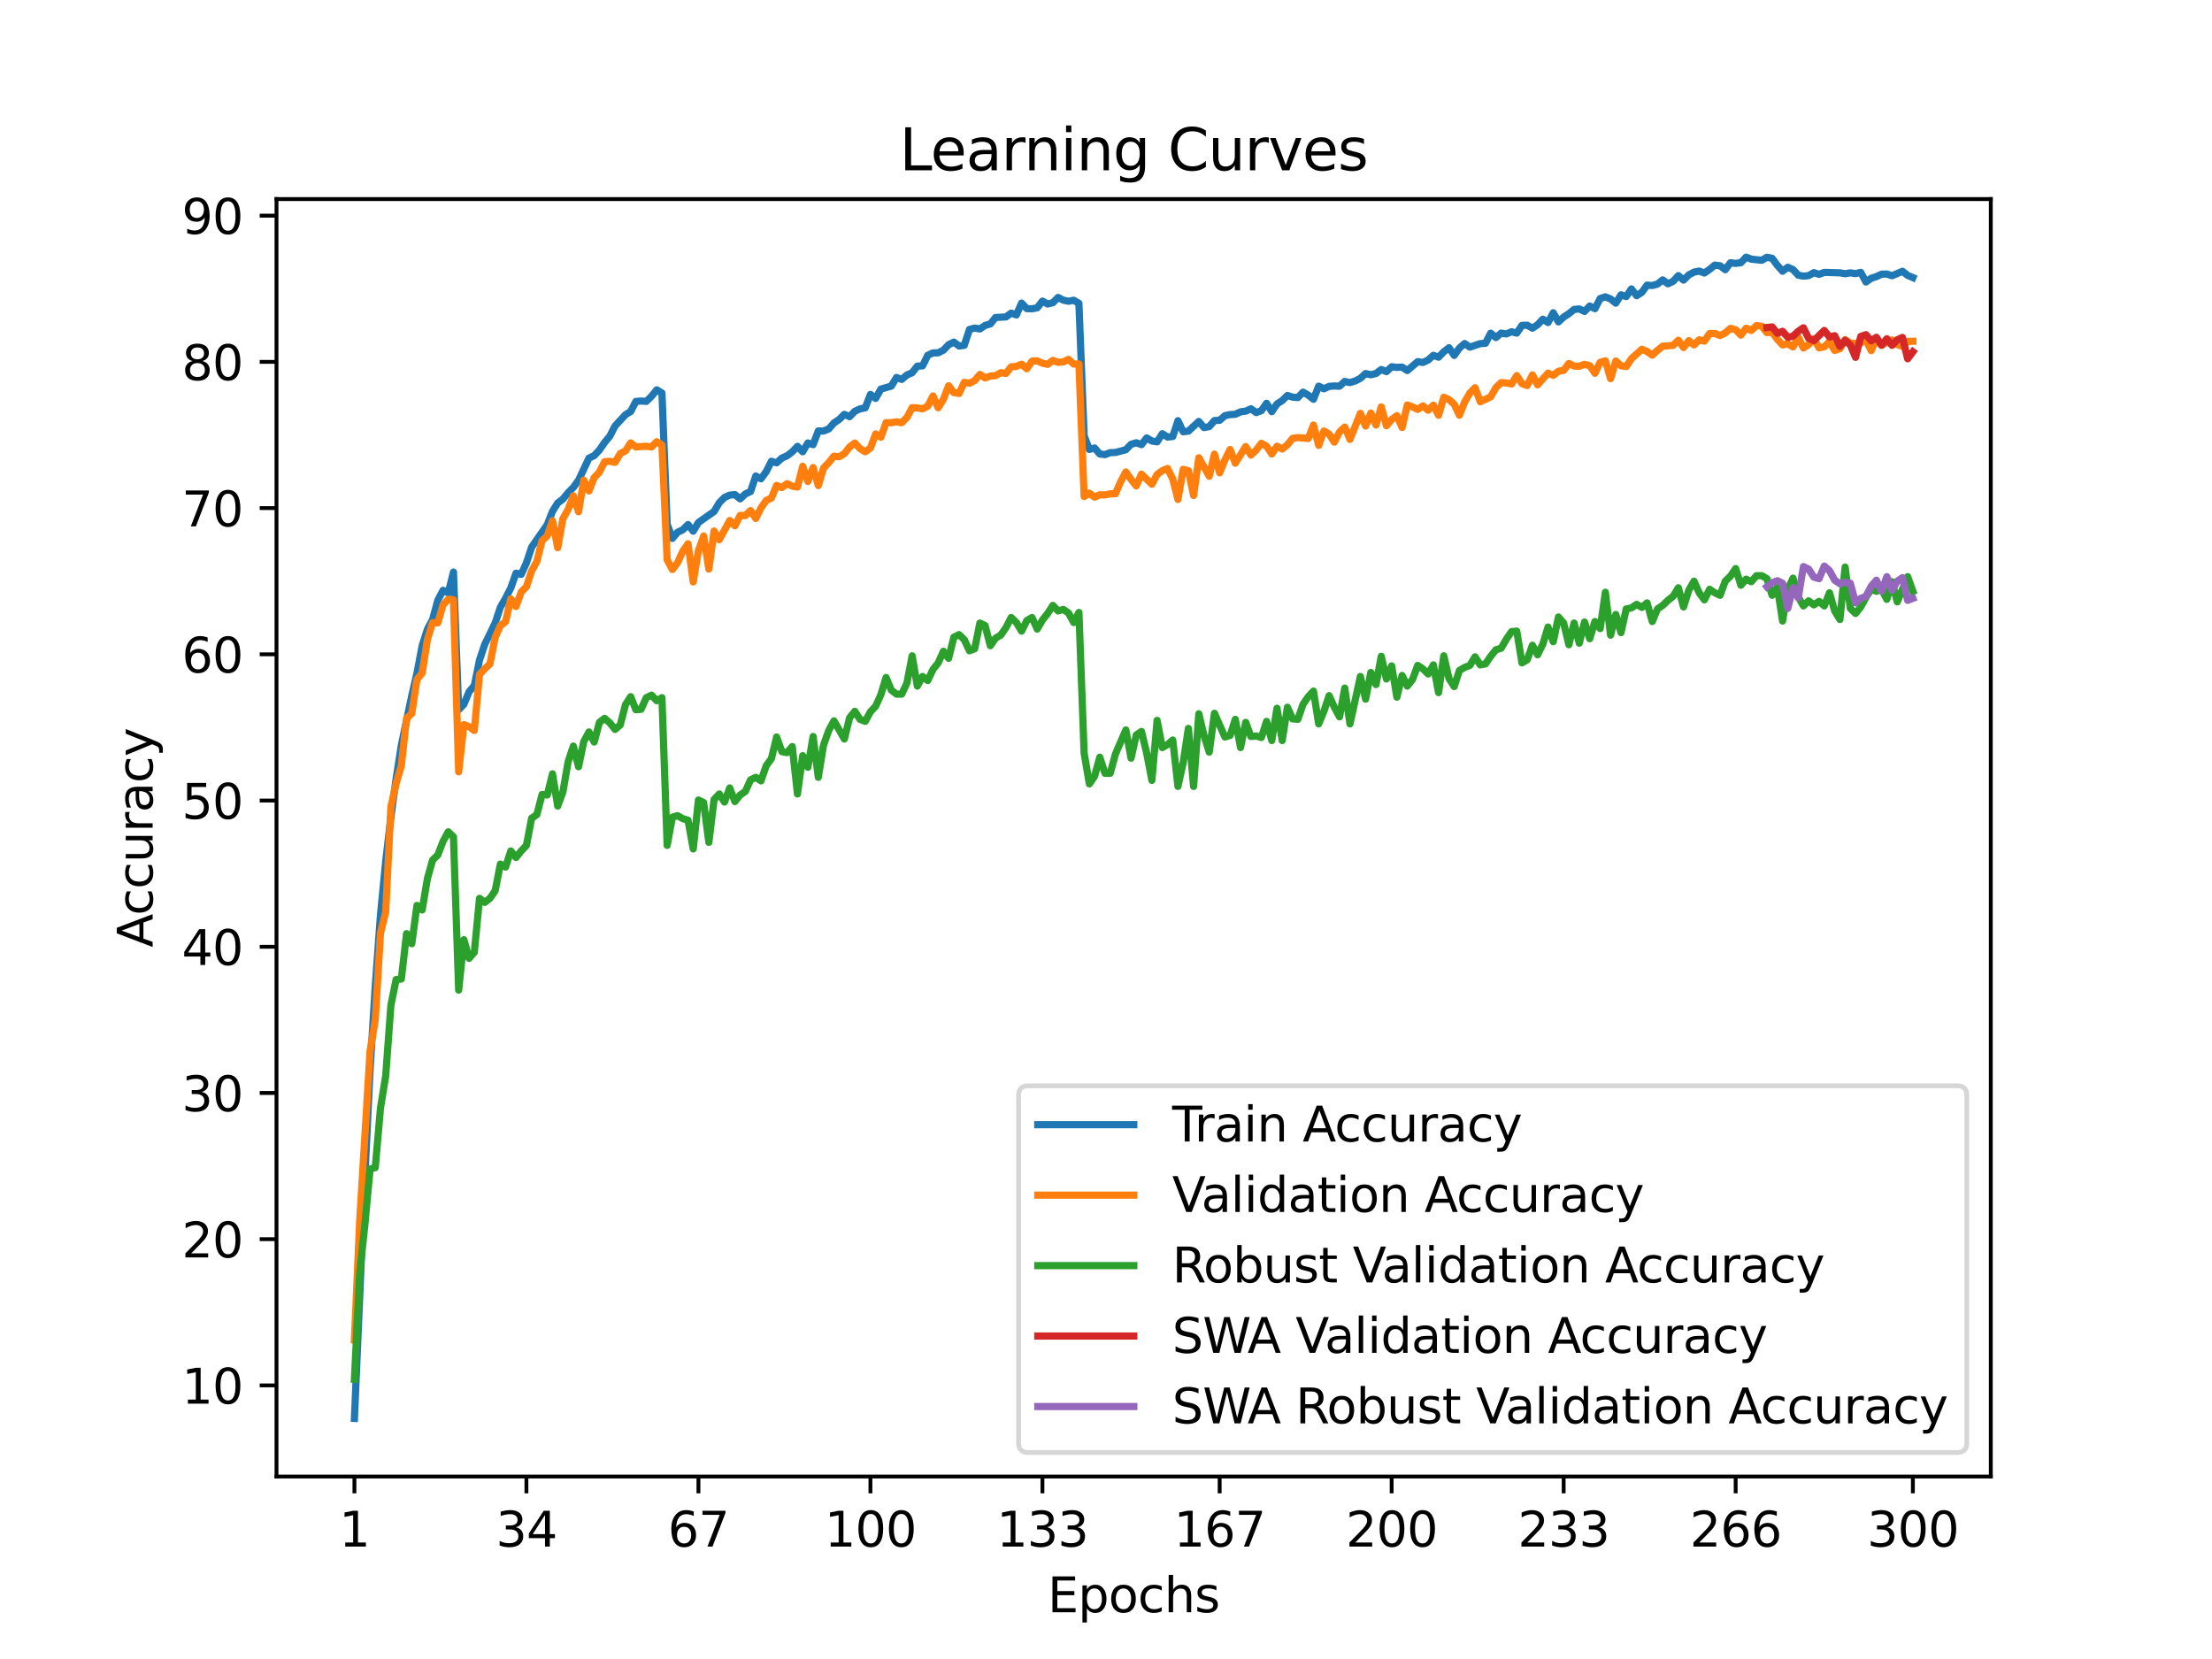 <?xml version="1.0" encoding="utf-8" standalone="no"?>
<!DOCTYPE svg PUBLIC "-//W3C//DTD SVG 1.1//EN"
  "http://www.w3.org/Graphics/SVG/1.1/DTD/svg11.dtd">
<svg xmlns:xlink="http://www.w3.org/1999/xlink" width="460.8pt" height="345.6pt" viewBox="0 0 460.8 345.6" xmlns="http://www.w3.org/2000/svg" version="1.1">
 <defs>
  <style type="text/css">*{stroke-linejoin: round; stroke-linecap: butt}</style>
 </defs>
 <g id="figure_1">
  <g id="patch_1">
   <path d="M 0 345.6 
L 460.8 345.6 
L 460.8 0 
L 0 0 
z
" style="fill: #ffffff"/>
  </g>
  <g id="axes_1">
   <g id="patch_2">
    <path d="M 57.6 307.584 
L 414.72 307.584 
L 414.72 41.472 
L 57.6 41.472 
z
" style="fill: #ffffff"/>
   </g>
   <g id="matplotlib.axis_1">
    <g id="xtick_1">
     <g id="line2d_1">
      <defs>
       <path id="maf0b9c9075" d="M 0 0 
L 0 3.5 
" style="stroke: #000000; stroke-width: 0.8"/>
      </defs>
      <g>
       <use xlink:href="#maf0b9c9075" x="73.833" y="307.584" style="stroke: #000000; stroke-width: 0.8"/>
      </g>
     </g>
     <g id="text_1">
      <!-- 1 -->
      <g transform="translate(70.651 322.182) scale(0.1 -0.1)">
       <defs>
        <path id="DejaVuSans-31" d="M 794 531 
L 1825 531 
L 1825 4091 
L 703 3866 
L 703 4441 
L 1819 4666 
L 2450 4666 
L 2450 531 
L 3481 531 
L 3481 0 
L 794 0 
L 794 531 
z
" transform="scale(0.016)"/>
       </defs>
       <use xlink:href="#DejaVuSans-31"/>
      </g>
     </g>
    </g>
    <g id="xtick_2">
     <g id="line2d_2">
      <g>
       <use xlink:href="#maf0b9c9075" x="109.664" y="307.584" style="stroke: #000000; stroke-width: 0.8"/>
      </g>
     </g>
     <g id="text_2">
      <!-- 34 -->
      <g transform="translate(103.302 322.182) scale(0.1 -0.1)">
       <defs>
        <path id="DejaVuSans-33" d="M 2597 2516 
Q 3050 2419 3304 2112 
Q 3559 1806 3559 1356 
Q 3559 666 3084 287 
Q 2609 -91 1734 -91 
Q 1441 -91 1130 -33 
Q 819 25 488 141 
L 488 750 
Q 750 597 1062 519 
Q 1375 441 1716 441 
Q 2309 441 2620 675 
Q 2931 909 2931 1356 
Q 2931 1769 2642 2001 
Q 2353 2234 1838 2234 
L 1294 2234 
L 1294 2753 
L 1863 2753 
Q 2328 2753 2575 2939 
Q 2822 3125 2822 3475 
Q 2822 3834 2567 4026 
Q 2313 4219 1838 4219 
Q 1578 4219 1281 4162 
Q 984 4106 628 3988 
L 628 4550 
Q 988 4650 1302 4700 
Q 1616 4750 1894 4750 
Q 2613 4750 3031 4423 
Q 3450 4097 3450 3541 
Q 3450 3153 3228 2886 
Q 3006 2619 2597 2516 
z
" transform="scale(0.016)"/>
        <path id="DejaVuSans-34" d="M 2419 4116 
L 825 1625 
L 2419 1625 
L 2419 4116 
z
M 2253 4666 
L 3047 4666 
L 3047 1625 
L 3713 1625 
L 3713 1100 
L 3047 1100 
L 3047 0 
L 2419 0 
L 2419 1100 
L 313 1100 
L 313 1709 
L 2253 4666 
z
" transform="scale(0.016)"/>
       </defs>
       <use xlink:href="#DejaVuSans-33"/>
       <use xlink:href="#DejaVuSans-34" x="63.623"/>
      </g>
     </g>
    </g>
    <g id="xtick_3">
     <g id="line2d_3">
      <g>
       <use xlink:href="#maf0b9c9075" x="145.496" y="307.584" style="stroke: #000000; stroke-width: 0.8"/>
      </g>
     </g>
     <g id="text_3">
      <!-- 67 -->
      <g transform="translate(139.133 322.182) scale(0.1 -0.1)">
       <defs>
        <path id="DejaVuSans-36" d="M 2113 2584 
Q 1688 2584 1439 2293 
Q 1191 2003 1191 1497 
Q 1191 994 1439 701 
Q 1688 409 2113 409 
Q 2538 409 2786 701 
Q 3034 994 3034 1497 
Q 3034 2003 2786 2293 
Q 2538 2584 2113 2584 
z
M 3366 4563 
L 3366 3988 
Q 3128 4100 2886 4159 
Q 2644 4219 2406 4219 
Q 1781 4219 1451 3797 
Q 1122 3375 1075 2522 
Q 1259 2794 1537 2939 
Q 1816 3084 2150 3084 
Q 2853 3084 3261 2657 
Q 3669 2231 3669 1497 
Q 3669 778 3244 343 
Q 2819 -91 2113 -91 
Q 1303 -91 875 529 
Q 447 1150 447 2328 
Q 447 3434 972 4092 
Q 1497 4750 2381 4750 
Q 2619 4750 2861 4703 
Q 3103 4656 3366 4563 
z
" transform="scale(0.016)"/>
        <path id="DejaVuSans-37" d="M 525 4666 
L 3525 4666 
L 3525 4397 
L 1831 0 
L 1172 0 
L 2766 4134 
L 525 4134 
L 525 4666 
z
" transform="scale(0.016)"/>
       </defs>
       <use xlink:href="#DejaVuSans-36"/>
       <use xlink:href="#DejaVuSans-37" x="63.623"/>
      </g>
     </g>
    </g>
    <g id="xtick_4">
     <g id="line2d_4">
      <g>
       <use xlink:href="#maf0b9c9075" x="181.327" y="307.584" style="stroke: #000000; stroke-width: 0.8"/>
      </g>
     </g>
     <g id="text_4">
      <!-- 100 -->
      <g transform="translate(171.783 322.182) scale(0.1 -0.1)">
       <defs>
        <path id="DejaVuSans-30" d="M 2034 4250 
Q 1547 4250 1301 3770 
Q 1056 3291 1056 2328 
Q 1056 1369 1301 889 
Q 1547 409 2034 409 
Q 2525 409 2770 889 
Q 3016 1369 3016 2328 
Q 3016 3291 2770 3770 
Q 2525 4250 2034 4250 
z
M 2034 4750 
Q 2819 4750 3233 4129 
Q 3647 3509 3647 2328 
Q 3647 1150 3233 529 
Q 2819 -91 2034 -91 
Q 1250 -91 836 529 
Q 422 1150 422 2328 
Q 422 3509 836 4129 
Q 1250 4750 2034 4750 
z
" transform="scale(0.016)"/>
       </defs>
       <use xlink:href="#DejaVuSans-31"/>
       <use xlink:href="#DejaVuSans-30" x="63.623"/>
       <use xlink:href="#DejaVuSans-30" x="127.246"/>
      </g>
     </g>
    </g>
    <g id="xtick_5">
     <g id="line2d_5">
      <g>
       <use xlink:href="#maf0b9c9075" x="217.158" y="307.584" style="stroke: #000000; stroke-width: 0.8"/>
      </g>
     </g>
     <g id="text_5">
      <!-- 133 -->
      <g transform="translate(207.615 322.182) scale(0.1 -0.1)">
       <use xlink:href="#DejaVuSans-31"/>
       <use xlink:href="#DejaVuSans-33" x="63.623"/>
       <use xlink:href="#DejaVuSans-33" x="127.246"/>
      </g>
     </g>
    </g>
    <g id="xtick_6">
     <g id="line2d_6">
      <g>
       <use xlink:href="#maf0b9c9075" x="254.076" y="307.584" style="stroke: #000000; stroke-width: 0.8"/>
      </g>
     </g>
     <g id="text_6">
      <!-- 167 -->
      <g transform="translate(244.532 322.182) scale(0.1 -0.1)">
       <use xlink:href="#DejaVuSans-31"/>
       <use xlink:href="#DejaVuSans-36" x="63.623"/>
       <use xlink:href="#DejaVuSans-37" x="127.246"/>
      </g>
     </g>
    </g>
    <g id="xtick_7">
     <g id="line2d_7">
      <g>
       <use xlink:href="#maf0b9c9075" x="289.907" y="307.584" style="stroke: #000000; stroke-width: 0.8"/>
      </g>
     </g>
     <g id="text_7">
      <!-- 200 -->
      <g transform="translate(280.363 322.182) scale(0.1 -0.1)">
       <defs>
        <path id="DejaVuSans-32" d="M 1228 531 
L 3431 531 
L 3431 0 
L 469 0 
L 469 531 
Q 828 903 1448 1529 
Q 2069 2156 2228 2338 
Q 2531 2678 2651 2914 
Q 2772 3150 2772 3378 
Q 2772 3750 2511 3984 
Q 2250 4219 1831 4219 
Q 1534 4219 1204 4116 
Q 875 4013 500 3803 
L 500 4441 
Q 881 4594 1212 4672 
Q 1544 4750 1819 4750 
Q 2544 4750 2975 4387 
Q 3406 4025 3406 3419 
Q 3406 3131 3298 2873 
Q 3191 2616 2906 2266 
Q 2828 2175 2409 1742 
Q 1991 1309 1228 531 
z
" transform="scale(0.016)"/>
       </defs>
       <use xlink:href="#DejaVuSans-32"/>
       <use xlink:href="#DejaVuSans-30" x="63.623"/>
       <use xlink:href="#DejaVuSans-30" x="127.246"/>
      </g>
     </g>
    </g>
    <g id="xtick_8">
     <g id="line2d_8">
      <g>
       <use xlink:href="#maf0b9c9075" x="325.739" y="307.584" style="stroke: #000000; stroke-width: 0.8"/>
      </g>
     </g>
     <g id="text_8">
      <!-- 233 -->
      <g transform="translate(316.195 322.182) scale(0.1 -0.1)">
       <use xlink:href="#DejaVuSans-32"/>
       <use xlink:href="#DejaVuSans-33" x="63.623"/>
       <use xlink:href="#DejaVuSans-33" x="127.246"/>
      </g>
     </g>
    </g>
    <g id="xtick_9">
     <g id="line2d_9">
      <g>
       <use xlink:href="#maf0b9c9075" x="361.57" y="307.584" style="stroke: #000000; stroke-width: 0.8"/>
      </g>
     </g>
     <g id="text_9">
      <!-- 266 -->
      <g transform="translate(352.026 322.182) scale(0.1 -0.1)">
       <use xlink:href="#DejaVuSans-32"/>
       <use xlink:href="#DejaVuSans-36" x="63.623"/>
       <use xlink:href="#DejaVuSans-36" x="127.246"/>
      </g>
     </g>
    </g>
    <g id="xtick_10">
     <g id="line2d_10">
      <g>
       <use xlink:href="#maf0b9c9075" x="398.487" y="307.584" style="stroke: #000000; stroke-width: 0.8"/>
      </g>
     </g>
     <g id="text_10">
      <!-- 300 -->
      <g transform="translate(388.944 322.182) scale(0.1 -0.1)">
       <use xlink:href="#DejaVuSans-33"/>
       <use xlink:href="#DejaVuSans-30" x="63.623"/>
       <use xlink:href="#DejaVuSans-30" x="127.246"/>
      </g>
     </g>
    </g>
    <g id="text_11">
     <!-- Epochs -->
     <g transform="translate(218.244 335.861) scale(0.1 -0.1)">
      <defs>
       <path id="DejaVuSans-45" d="M 628 4666 
L 3578 4666 
L 3578 4134 
L 1259 4134 
L 1259 2753 
L 3481 2753 
L 3481 2222 
L 1259 2222 
L 1259 531 
L 3634 531 
L 3634 0 
L 628 0 
L 628 4666 
z
" transform="scale(0.016)"/>
       <path id="DejaVuSans-70" d="M 1159 525 
L 1159 -1331 
L 581 -1331 
L 581 3500 
L 1159 3500 
L 1159 2969 
Q 1341 3281 1617 3432 
Q 1894 3584 2278 3584 
Q 2916 3584 3314 3078 
Q 3713 2572 3713 1747 
Q 3713 922 3314 415 
Q 2916 -91 2278 -91 
Q 1894 -91 1617 61 
Q 1341 213 1159 525 
z
M 3116 1747 
Q 3116 2381 2855 2742 
Q 2594 3103 2138 3103 
Q 1681 3103 1420 2742 
Q 1159 2381 1159 1747 
Q 1159 1113 1420 752 
Q 1681 391 2138 391 
Q 2594 391 2855 752 
Q 3116 1113 3116 1747 
z
" transform="scale(0.016)"/>
       <path id="DejaVuSans-6f" d="M 1959 3097 
Q 1497 3097 1228 2736 
Q 959 2375 959 1747 
Q 959 1119 1226 758 
Q 1494 397 1959 397 
Q 2419 397 2687 759 
Q 2956 1122 2956 1747 
Q 2956 2369 2687 2733 
Q 2419 3097 1959 3097 
z
M 1959 3584 
Q 2709 3584 3137 3096 
Q 3566 2609 3566 1747 
Q 3566 888 3137 398 
Q 2709 -91 1959 -91 
Q 1206 -91 779 398 
Q 353 888 353 1747 
Q 353 2609 779 3096 
Q 1206 3584 1959 3584 
z
" transform="scale(0.016)"/>
       <path id="DejaVuSans-63" d="M 3122 3366 
L 3122 2828 
Q 2878 2963 2633 3030 
Q 2388 3097 2138 3097 
Q 1578 3097 1268 2742 
Q 959 2388 959 1747 
Q 959 1106 1268 751 
Q 1578 397 2138 397 
Q 2388 397 2633 464 
Q 2878 531 3122 666 
L 3122 134 
Q 2881 22 2623 -34 
Q 2366 -91 2075 -91 
Q 1284 -91 818 406 
Q 353 903 353 1747 
Q 353 2603 823 3093 
Q 1294 3584 2113 3584 
Q 2378 3584 2631 3529 
Q 2884 3475 3122 3366 
z
" transform="scale(0.016)"/>
       <path id="DejaVuSans-68" d="M 3513 2113 
L 3513 0 
L 2938 0 
L 2938 2094 
Q 2938 2591 2744 2837 
Q 2550 3084 2163 3084 
Q 1697 3084 1428 2787 
Q 1159 2491 1159 1978 
L 1159 0 
L 581 0 
L 581 4863 
L 1159 4863 
L 1159 2956 
Q 1366 3272 1645 3428 
Q 1925 3584 2291 3584 
Q 2894 3584 3203 3211 
Q 3513 2838 3513 2113 
z
" transform="scale(0.016)"/>
       <path id="DejaVuSans-73" d="M 2834 3397 
L 2834 2853 
Q 2591 2978 2328 3040 
Q 2066 3103 1784 3103 
Q 1356 3103 1142 2972 
Q 928 2841 928 2578 
Q 928 2378 1081 2264 
Q 1234 2150 1697 2047 
L 1894 2003 
Q 2506 1872 2764 1633 
Q 3022 1394 3022 966 
Q 3022 478 2636 193 
Q 2250 -91 1575 -91 
Q 1294 -91 989 -36 
Q 684 19 347 128 
L 347 722 
Q 666 556 975 473 
Q 1284 391 1588 391 
Q 1994 391 2212 530 
Q 2431 669 2431 922 
Q 2431 1156 2273 1281 
Q 2116 1406 1581 1522 
L 1381 1569 
Q 847 1681 609 1914 
Q 372 2147 372 2553 
Q 372 3047 722 3315 
Q 1072 3584 1716 3584 
Q 2034 3584 2315 3537 
Q 2597 3491 2834 3397 
z
" transform="scale(0.016)"/>
      </defs>
      <use xlink:href="#DejaVuSans-45"/>
      <use xlink:href="#DejaVuSans-70" x="63.184"/>
      <use xlink:href="#DejaVuSans-6f" x="126.66"/>
      <use xlink:href="#DejaVuSans-63" x="187.842"/>
      <use xlink:href="#DejaVuSans-68" x="242.822"/>
      <use xlink:href="#DejaVuSans-73" x="306.201"/>
     </g>
    </g>
   </g>
   <g id="matplotlib.axis_2">
    <g id="ytick_1">
     <g id="line2d_11">
      <defs>
       <path id="m3f5060bcdc" d="M 0 0 
L -3.5 0 
" style="stroke: #000000; stroke-width: 0.8"/>
      </defs>
      <g>
       <use xlink:href="#m3f5060bcdc" x="57.6" y="288.604" style="stroke: #000000; stroke-width: 0.8"/>
      </g>
     </g>
     <g id="text_12">
      <!-- 10 -->
      <g transform="translate(37.875 292.403) scale(0.1 -0.1)">
       <use xlink:href="#DejaVuSans-31"/>
       <use xlink:href="#DejaVuSans-30" x="63.623"/>
      </g>
     </g>
    </g>
    <g id="ytick_2">
     <g id="line2d_12">
      <g>
       <use xlink:href="#m3f5060bcdc" x="57.6" y="258.144" style="stroke: #000000; stroke-width: 0.8"/>
      </g>
     </g>
     <g id="text_13">
      <!-- 20 -->
      <g transform="translate(37.875 261.943) scale(0.1 -0.1)">
       <use xlink:href="#DejaVuSans-32"/>
       <use xlink:href="#DejaVuSans-30" x="63.623"/>
      </g>
     </g>
    </g>
    <g id="ytick_3">
     <g id="line2d_13">
      <g>
       <use xlink:href="#m3f5060bcdc" x="57.6" y="227.684" style="stroke: #000000; stroke-width: 0.8"/>
      </g>
     </g>
     <g id="text_14">
      <!-- 30 -->
      <g transform="translate(37.875 231.484) scale(0.1 -0.1)">
       <use xlink:href="#DejaVuSans-33"/>
       <use xlink:href="#DejaVuSans-30" x="63.623"/>
      </g>
     </g>
    </g>
    <g id="ytick_4">
     <g id="line2d_14">
      <g>
       <use xlink:href="#m3f5060bcdc" x="57.6" y="197.224" style="stroke: #000000; stroke-width: 0.8"/>
      </g>
     </g>
     <g id="text_15">
      <!-- 40 -->
      <g transform="translate(37.875 201.024) scale(0.1 -0.1)">
       <use xlink:href="#DejaVuSans-34"/>
       <use xlink:href="#DejaVuSans-30" x="63.623"/>
      </g>
     </g>
    </g>
    <g id="ytick_5">
     <g id="line2d_15">
      <g>
       <use xlink:href="#m3f5060bcdc" x="57.6" y="166.765" style="stroke: #000000; stroke-width: 0.8"/>
      </g>
     </g>
     <g id="text_16">
      <!-- 50 -->
      <g transform="translate(37.875 170.564) scale(0.1 -0.1)">
       <defs>
        <path id="DejaVuSans-35" d="M 691 4666 
L 3169 4666 
L 3169 4134 
L 1269 4134 
L 1269 2991 
Q 1406 3038 1543 3061 
Q 1681 3084 1819 3084 
Q 2600 3084 3056 2656 
Q 3513 2228 3513 1497 
Q 3513 744 3044 326 
Q 2575 -91 1722 -91 
Q 1428 -91 1123 -41 
Q 819 9 494 109 
L 494 744 
Q 775 591 1075 516 
Q 1375 441 1709 441 
Q 2250 441 2565 725 
Q 2881 1009 2881 1497 
Q 2881 1984 2565 2268 
Q 2250 2553 1709 2553 
Q 1456 2553 1204 2497 
Q 953 2441 691 2322 
L 691 4666 
z
" transform="scale(0.016)"/>
       </defs>
       <use xlink:href="#DejaVuSans-35"/>
       <use xlink:href="#DejaVuSans-30" x="63.623"/>
      </g>
     </g>
    </g>
    <g id="ytick_6">
     <g id="line2d_16">
      <g>
       <use xlink:href="#m3f5060bcdc" x="57.6" y="136.305" style="stroke: #000000; stroke-width: 0.8"/>
      </g>
     </g>
     <g id="text_17">
      <!-- 60 -->
      <g transform="translate(37.875 140.104) scale(0.1 -0.1)">
       <use xlink:href="#DejaVuSans-36"/>
       <use xlink:href="#DejaVuSans-30" x="63.623"/>
      </g>
     </g>
    </g>
    <g id="ytick_7">
     <g id="line2d_17">
      <g>
       <use xlink:href="#m3f5060bcdc" x="57.6" y="105.845" style="stroke: #000000; stroke-width: 0.8"/>
      </g>
     </g>
     <g id="text_18">
      <!-- 70 -->
      <g transform="translate(37.875 109.644) scale(0.1 -0.1)">
       <use xlink:href="#DejaVuSans-37"/>
       <use xlink:href="#DejaVuSans-30" x="63.623"/>
      </g>
     </g>
    </g>
    <g id="ytick_8">
     <g id="line2d_18">
      <g>
       <use xlink:href="#m3f5060bcdc" x="57.6" y="75.385" style="stroke: #000000; stroke-width: 0.8"/>
      </g>
     </g>
     <g id="text_19">
      <!-- 80 -->
      <g transform="translate(37.875 79.184) scale(0.1 -0.1)">
       <defs>
        <path id="DejaVuSans-38" d="M 2034 2216 
Q 1584 2216 1326 1975 
Q 1069 1734 1069 1313 
Q 1069 891 1326 650 
Q 1584 409 2034 409 
Q 2484 409 2743 651 
Q 3003 894 3003 1313 
Q 3003 1734 2745 1975 
Q 2488 2216 2034 2216 
z
M 1403 2484 
Q 997 2584 770 2862 
Q 544 3141 544 3541 
Q 544 4100 942 4425 
Q 1341 4750 2034 4750 
Q 2731 4750 3128 4425 
Q 3525 4100 3525 3541 
Q 3525 3141 3298 2862 
Q 3072 2584 2669 2484 
Q 3125 2378 3379 2068 
Q 3634 1759 3634 1313 
Q 3634 634 3220 271 
Q 2806 -91 2034 -91 
Q 1263 -91 848 271 
Q 434 634 434 1313 
Q 434 1759 690 2068 
Q 947 2378 1403 2484 
z
M 1172 3481 
Q 1172 3119 1398 2916 
Q 1625 2713 2034 2713 
Q 2441 2713 2670 2916 
Q 2900 3119 2900 3481 
Q 2900 3844 2670 4047 
Q 2441 4250 2034 4250 
Q 1625 4250 1398 4047 
Q 1172 3844 1172 3481 
z
" transform="scale(0.016)"/>
       </defs>
       <use xlink:href="#DejaVuSans-38"/>
       <use xlink:href="#DejaVuSans-30" x="63.623"/>
      </g>
     </g>
    </g>
    <g id="ytick_9">
     <g id="line2d_19">
      <g>
       <use xlink:href="#m3f5060bcdc" x="57.6" y="44.925" style="stroke: #000000; stroke-width: 0.8"/>
      </g>
     </g>
     <g id="text_20">
      <!-- 90 -->
      <g transform="translate(37.875 48.724) scale(0.1 -0.1)">
       <defs>
        <path id="DejaVuSans-39" d="M 703 97 
L 703 672 
Q 941 559 1184 500 
Q 1428 441 1663 441 
Q 2288 441 2617 861 
Q 2947 1281 2994 2138 
Q 2813 1869 2534 1725 
Q 2256 1581 1919 1581 
Q 1219 1581 811 2004 
Q 403 2428 403 3163 
Q 403 3881 828 4315 
Q 1253 4750 1959 4750 
Q 2769 4750 3195 4129 
Q 3622 3509 3622 2328 
Q 3622 1225 3098 567 
Q 2575 -91 1691 -91 
Q 1453 -91 1209 -44 
Q 966 3 703 97 
z
M 1959 2075 
Q 2384 2075 2632 2365 
Q 2881 2656 2881 3163 
Q 2881 3666 2632 3958 
Q 2384 4250 1959 4250 
Q 1534 4250 1286 3958 
Q 1038 3666 1038 3163 
Q 1038 2656 1286 2365 
Q 1534 2075 1959 2075 
z
" transform="scale(0.016)"/>
       </defs>
       <use xlink:href="#DejaVuSans-39"/>
       <use xlink:href="#DejaVuSans-30" x="63.623"/>
      </g>
     </g>
    </g>
    <g id="text_21">
     <!-- Accuracy -->
     <g transform="translate(31.795 197.356) rotate(-90) scale(0.1 -0.1)">
      <defs>
       <path id="DejaVuSans-41" d="M 2188 4044 
L 1331 1722 
L 3047 1722 
L 2188 4044 
z
M 1831 4666 
L 2547 4666 
L 4325 0 
L 3669 0 
L 3244 1197 
L 1141 1197 
L 716 0 
L 50 0 
L 1831 4666 
z
" transform="scale(0.016)"/>
       <path id="DejaVuSans-75" d="M 544 1381 
L 544 3500 
L 1119 3500 
L 1119 1403 
Q 1119 906 1312 657 
Q 1506 409 1894 409 
Q 2359 409 2629 706 
Q 2900 1003 2900 1516 
L 2900 3500 
L 3475 3500 
L 3475 0 
L 2900 0 
L 2900 538 
Q 2691 219 2414 64 
Q 2138 -91 1772 -91 
Q 1169 -91 856 284 
Q 544 659 544 1381 
z
M 1991 3584 
L 1991 3584 
z
" transform="scale(0.016)"/>
       <path id="DejaVuSans-72" d="M 2631 2963 
Q 2534 3019 2420 3045 
Q 2306 3072 2169 3072 
Q 1681 3072 1420 2755 
Q 1159 2438 1159 1844 
L 1159 0 
L 581 0 
L 581 3500 
L 1159 3500 
L 1159 2956 
Q 1341 3275 1631 3429 
Q 1922 3584 2338 3584 
Q 2397 3584 2469 3576 
Q 2541 3569 2628 3553 
L 2631 2963 
z
" transform="scale(0.016)"/>
       <path id="DejaVuSans-61" d="M 2194 1759 
Q 1497 1759 1228 1600 
Q 959 1441 959 1056 
Q 959 750 1161 570 
Q 1363 391 1709 391 
Q 2188 391 2477 730 
Q 2766 1069 2766 1631 
L 2766 1759 
L 2194 1759 
z
M 3341 1997 
L 3341 0 
L 2766 0 
L 2766 531 
Q 2569 213 2275 61 
Q 1981 -91 1556 -91 
Q 1019 -91 701 211 
Q 384 513 384 1019 
Q 384 1609 779 1909 
Q 1175 2209 1959 2209 
L 2766 2209 
L 2766 2266 
Q 2766 2663 2505 2880 
Q 2244 3097 1772 3097 
Q 1472 3097 1187 3025 
Q 903 2953 641 2809 
L 641 3341 
Q 956 3463 1253 3523 
Q 1550 3584 1831 3584 
Q 2591 3584 2966 3190 
Q 3341 2797 3341 1997 
z
" transform="scale(0.016)"/>
       <path id="DejaVuSans-79" d="M 2059 -325 
Q 1816 -950 1584 -1140 
Q 1353 -1331 966 -1331 
L 506 -1331 
L 506 -850 
L 844 -850 
Q 1081 -850 1212 -737 
Q 1344 -625 1503 -206 
L 1606 56 
L 191 3500 
L 800 3500 
L 1894 763 
L 2988 3500 
L 3597 3500 
L 2059 -325 
z
" transform="scale(0.016)"/>
      </defs>
      <use xlink:href="#DejaVuSans-41"/>
      <use xlink:href="#DejaVuSans-63" x="66.658"/>
      <use xlink:href="#DejaVuSans-63" x="121.639"/>
      <use xlink:href="#DejaVuSans-75" x="176.619"/>
      <use xlink:href="#DejaVuSans-72" x="239.998"/>
      <use xlink:href="#DejaVuSans-61" x="281.111"/>
      <use xlink:href="#DejaVuSans-63" x="342.391"/>
      <use xlink:href="#DejaVuSans-79" x="397.371"/>
     </g>
    </g>
   </g>
   <g id="line2d_20">
    <path d="M 73.833 295.488 
L 76.004 245.366 
L 77.09 222.849 
L 78.176 205.411 
L 79.262 190.561 
L 80.348 179.459 
L 81.433 170.199 
L 82.519 162.234 
L 83.605 155.258 
L 85.777 144.932 
L 86.862 140.264 
L 87.948 134.5 
L 89.034 131.104 
L 90.12 129.04 
L 91.206 125.05 
L 92.291 122.978 
L 93.377 123.519 
L 94.463 119.171 
L 95.549 147.849 
L 96.635 146.722 
L 97.72 144.095 
L 98.806 142.846 
L 99.892 137.5 
L 100.978 134.241 
L 103.149 129.786 
L 104.235 126.519 
L 105.321 124.623 
L 106.407 122.491 
L 107.493 119.407 
L 108.578 119.651 
L 109.664 117.26 
L 110.75 113.985 
L 114.007 109.294 
L 115.093 106.523 
L 116.179 104.786 
L 117.265 103.971 
L 118.351 102.631 
L 119.436 101.542 
L 120.522 100.035 
L 122.694 95.435 
L 123.78 94.91 
L 124.865 93.752 
L 125.951 92.176 
L 127.037 90.859 
L 128.123 88.742 
L 130.294 86.396 
L 131.38 85.726 
L 132.466 83.624 
L 133.552 83.541 
L 134.638 83.617 
L 135.723 82.551 
L 136.809 81.21 
L 137.895 81.873 
L 138.981 109.195 
L 140.067 112.165 
L 141.152 110.878 
L 142.238 110.368 
L 143.324 109.272 
L 144.41 110.657 
L 145.496 108.837 
L 148.753 106.553 
L 149.839 104.725 
L 150.925 103.629 
L 152.01 103.141 
L 153.096 103.035 
L 154.182 103.926 
L 155.268 102.898 
L 156.354 102.388 
L 157.439 99.166 
L 158.525 99.745 
L 159.611 98.245 
L 160.697 96.09 
L 161.783 96.417 
L 162.868 95.427 
L 163.954 94.955 
L 165.04 94.125 
L 166.126 92.983 
L 167.212 94.11 
L 168.297 92.275 
L 169.383 92.633 
L 170.469 89.77 
L 171.555 89.792 
L 172.641 89.358 
L 173.726 88.102 
L 174.812 87.386 
L 175.898 86.32 
L 176.984 86.8 
L 178.07 85.68 
L 179.155 85.178 
L 180.241 84.965 
L 181.327 82.17 
L 182.413 82.992 
L 183.499 81.05 
L 185.67 80.434 
L 186.756 78.636 
L 187.842 79.04 
L 188.928 78.111 
L 190.013 77.647 
L 191.099 76.268 
L 192.185 76.215 
L 193.271 74.007 
L 194.357 73.519 
L 195.442 73.496 
L 196.528 72.948 
L 197.614 71.806 
L 198.7 71.273 
L 199.786 72.08 
L 200.871 71.943 
L 201.957 68.623 
L 203.043 68.341 
L 204.129 68.531 
L 205.215 67.793 
L 206.3 67.481 
L 207.386 66.14 
L 209.558 66.026 
L 210.644 65.227 
L 211.729 65.607 
L 212.815 63.14 
L 213.901 64.29 
L 214.987 64.328 
L 216.073 64.122 
L 217.158 62.721 
L 218.244 63.33 
L 219.33 63.064 
L 220.416 61.96 
L 221.502 62.523 
L 222.587 62.759 
L 223.673 62.546 
L 224.759 63.193 
L 225.845 90.782 
L 226.931 93.63 
L 228.016 93.326 
L 229.102 94.575 
L 230.188 94.704 
L 231.274 94.293 
L 232.36 94.262 
L 234.531 93.691 
L 235.617 92.557 
L 236.703 92.237 
L 237.789 92.625 
L 238.875 91.224 
L 239.96 91.871 
L 241.046 92.039 
L 242.132 90.348 
L 243.218 91.041 
L 244.304 90.942 
L 245.389 87.645 
L 246.475 89.937 
L 247.561 89.815 
L 249.733 87.797 
L 250.818 89.077 
L 251.904 88.863 
L 252.99 87.607 
L 254.076 87.554 
L 255.162 86.594 
L 256.247 86.366 
L 257.333 86.305 
L 258.419 85.795 
L 259.505 85.65 
L 260.591 85.155 
L 261.676 85.947 
L 262.762 85.551 
L 263.848 84.013 
L 264.934 85.756 
L 266.02 84.15 
L 267.105 83.449 
L 268.191 82.383 
L 269.277 82.726 
L 270.363 82.825 
L 271.449 81.69 
L 272.534 82.315 
L 273.62 83.175 
L 274.706 80.441 
L 275.792 80.997 
L 276.878 80.487 
L 277.963 80.403 
L 279.049 80.456 
L 280.135 79.467 
L 281.221 79.695 
L 282.307 79.368 
L 283.392 78.812 
L 284.478 77.822 
L 285.564 78.065 
L 286.65 77.806 
L 287.736 76.976 
L 288.821 77.418 
L 289.907 76.405 
L 290.993 76.535 
L 292.079 76.474 
L 293.165 77.19 
L 295.336 75.339 
L 296.422 75.507 
L 297.508 75.004 
L 298.594 74.022 
L 299.679 74.41 
L 300.765 73.276 
L 301.851 72.438 
L 302.937 74.037 
L 304.023 72.514 
L 305.108 71.562 
L 306.194 72.316 
L 308.366 71.585 
L 309.452 71.509 
L 310.537 69.407 
L 311.623 70.321 
L 312.709 69.4 
L 313.795 69.567 
L 314.881 69.11 
L 315.966 69.392 
L 317.052 67.785 
L 318.138 67.747 
L 319.224 68.364 
L 320.31 67.656 
L 321.395 66.498 
L 322.481 67.191 
L 323.567 65.15 
L 324.653 67.054 
L 325.739 66.049 
L 326.824 65.348 
L 327.91 64.465 
L 328.996 64.358 
L 330.082 64.884 
L 331.168 63.757 
L 332.253 64.305 
L 333.339 62.196 
L 334.425 61.838 
L 335.511 62.28 
L 336.597 63.155 
L 337.682 61.419 
L 338.768 61.785 
L 339.854 60.185 
L 340.94 61.602 
L 342.026 60.901 
L 343.111 59.401 
L 344.197 59.477 
L 345.283 59.173 
L 346.369 58.305 
L 347.455 59.119 
L 348.54 58.609 
L 349.626 57.421 
L 350.712 58.35 
L 351.798 57.269 
L 352.884 56.69 
L 353.969 56.469 
L 355.055 56.873 
L 356.141 56.119 
L 357.227 55.228 
L 358.313 55.365 
L 359.398 56.18 
L 360.484 54.733 
L 361.57 54.87 
L 362.656 54.725 
L 363.742 53.568 
L 364.827 53.987 
L 366.999 54.223 
L 368.085 53.591 
L 369.171 53.812 
L 370.256 55.281 
L 371.342 56.5 
L 372.428 55.677 
L 373.514 56.149 
L 374.6 57.322 
L 375.685 57.535 
L 376.771 57.414 
L 377.857 56.797 
L 378.943 57.147 
L 380.029 56.743 
L 383.286 56.835 
L 384.372 57.025 
L 385.458 56.835 
L 386.543 57.002 
L 387.629 56.736 
L 388.715 58.739 
L 389.801 57.969 
L 390.887 57.627 
L 391.972 57.117 
L 393.058 57.086 
L 394.144 57.444 
L 396.316 56.515 
L 397.401 57.368 
L 398.487 57.825 
L 398.487 57.825 
" clip-path="url(#p1642c0f155)" style="fill: none; stroke: #1f77b4; stroke-width: 1.5; stroke-linecap: square"/>
   </g>
   <g id="line2d_21">
    <path d="M 73.833 279.131 
L 74.919 254.55 
L 77.09 218.942 
L 78.176 212.424 
L 79.262 194.422 
L 80.348 189.975 
L 81.433 168.074 
L 82.519 163.231 
L 83.605 159.515 
L 84.691 149.646 
L 85.777 148.641 
L 86.862 141.544 
L 87.948 140.204 
L 89.034 133.259 
L 90.12 129.725 
L 91.206 129.756 
L 92.291 126.009 
L 93.377 124.852 
L 94.463 124.943 
L 95.549 160.794 
L 96.635 150.956 
L 97.72 151.382 
L 98.806 152.174 
L 99.892 140.508 
L 100.978 139.32 
L 102.064 138.315 
L 103.149 132.802 
L 104.235 130.335 
L 105.321 129.512 
L 106.407 124.76 
L 107.493 126.344 
L 108.578 123.329 
L 109.664 122.232 
L 110.75 118.943 
L 111.836 116.963 
L 112.922 112.637 
L 114.007 111.632 
L 115.093 108.495 
L 116.179 114.099 
L 117.265 108.038 
L 118.351 106.119 
L 119.436 103.286 
L 120.522 106.606 
L 121.608 100.027 
L 122.694 102.281 
L 123.78 99.509 
L 124.865 98.352 
L 125.951 96.189 
L 127.037 96.098 
L 128.123 96.311 
L 129.209 94.483 
L 130.294 93.935 
L 131.38 92.26 
L 132.466 93.113 
L 134.638 92.96 
L 135.723 93.113 
L 136.809 92.016 
L 137.895 92.717 
L 138.981 116.628 
L 140.067 118.638 
L 141.152 117.206 
L 142.238 114.83 
L 143.324 113.277 
L 144.41 121.227 
L 145.496 114.709 
L 146.581 111.663 
L 147.667 118.547 
L 148.753 110.627 
L 149.839 112.424 
L 152.01 108.434 
L 153.096 109.53 
L 154.182 107.368 
L 155.268 107.398 
L 156.354 106.363 
L 157.439 108.007 
L 158.525 105.814 
L 159.611 104.261 
L 160.697 103.743 
L 161.783 101.123 
L 162.868 101.58 
L 163.954 100.758 
L 165.04 101.276 
L 166.126 101.459 
L 167.212 97.133 
L 168.297 100.301 
L 169.383 97.407 
L 170.469 101.154 
L 171.555 97.499 
L 172.641 96.372 
L 173.726 95.032 
L 174.812 95.153 
L 175.898 94.514 
L 176.984 93.113 
L 178.07 92.29 
L 179.155 93.448 
L 180.241 94.118 
L 181.327 93.326 
L 182.413 90.402 
L 183.499 91.072 
L 184.584 88.056 
L 185.67 88.056 
L 186.756 87.873 
L 187.842 88.056 
L 188.928 86.96 
L 190.013 84.919 
L 191.099 84.98 
L 192.185 85.163 
L 193.271 84.614 
L 194.357 82.482 
L 195.442 84.949 
L 196.528 83.183 
L 197.614 80.35 
L 198.7 81.781 
L 199.786 81.964 
L 200.871 79.649 
L 201.957 79.832 
L 203.043 79.284 
L 204.129 78.004 
L 205.215 78.735 
L 206.3 78.339 
L 207.386 78.248 
L 208.472 77.639 
L 209.558 77.791 
L 210.644 76.421 
L 211.729 76.329 
L 212.815 75.872 
L 213.901 76.817 
L 214.987 75.233 
L 216.073 75.172 
L 217.158 75.659 
L 218.244 75.903 
L 219.33 75.08 
L 220.416 75.476 
L 221.502 75.385 
L 222.587 74.867 
L 223.673 75.842 
L 224.759 75.811 
L 225.845 103.438 
L 226.931 102.738 
L 228.016 103.56 
L 229.102 103.073 
L 230.188 103.103 
L 231.274 102.86 
L 232.36 102.86 
L 233.445 100.362 
L 234.531 98.321 
L 235.617 99.875 
L 236.703 101.215 
L 237.789 98.778 
L 239.96 100.88 
L 241.046 98.839 
L 242.132 98.047 
L 243.218 97.59 
L 244.304 99.783 
L 245.389 104.048 
L 246.475 97.773 
L 247.561 98.047 
L 248.647 103.225 
L 249.733 95.367 
L 251.904 99.205 
L 252.99 94.605 
L 254.076 98.504 
L 255.162 95.823 
L 256.247 93.63 
L 257.333 96.494 
L 259.505 93.021 
L 260.591 94.788 
L 261.676 93.783 
L 262.762 92.351 
L 263.848 92.96 
L 264.934 94.575 
L 266.02 92.96 
L 267.105 93.539 
L 268.191 92.656 
L 269.277 91.315 
L 270.363 91.163 
L 272.534 91.346 
L 273.62 88.544 
L 274.706 92.777 
L 275.792 89.792 
L 276.878 90.432 
L 277.963 92.107 
L 279.049 89.975 
L 280.135 88.97 
L 281.221 91.529 
L 283.392 86.107 
L 284.478 88.757 
L 285.564 86.046 
L 286.65 88.544 
L 287.736 84.767 
L 288.821 88.696 
L 289.907 87.386 
L 290.993 86.594 
L 292.079 89.061 
L 293.165 84.371 
L 294.25 84.767 
L 295.336 85.284 
L 296.422 84.553 
L 297.508 85.467 
L 298.594 84.401 
L 299.679 86.503 
L 300.765 82.756 
L 301.851 83.244 
L 302.937 84.218 
L 304.023 86.503 
L 305.108 83.761 
L 306.194 81.873 
L 307.28 80.776 
L 308.366 83.7 
L 310.537 82.665 
L 311.623 80.746 
L 312.709 79.71 
L 313.795 79.771 
L 314.881 79.984 
L 315.966 78.248 
L 317.052 79.923 
L 318.138 80.319 
L 319.224 78.096 
L 320.31 80.167 
L 322.481 77.73 
L 323.567 78.187 
L 324.653 77.334 
L 325.739 77.152 
L 326.824 75.72 
L 327.91 76.268 
L 328.996 76.299 
L 330.082 75.903 
L 331.168 76.177 
L 332.253 77.761 
L 333.339 75.476 
L 334.425 75.172 
L 335.511 78.888 
L 336.597 75.202 
L 337.682 76.207 
L 338.768 76.36 
L 339.854 74.715 
L 342.026 72.765 
L 343.111 73.222 
L 344.197 73.984 
L 345.283 72.979 
L 346.369 72.126 
L 348.54 71.943 
L 349.626 70.877 
L 350.712 72.4 
L 351.798 70.968 
L 352.884 71.852 
L 353.969 70.785 
L 355.055 71.06 
L 356.141 69.476 
L 357.227 69.476 
L 358.313 69.902 
L 359.398 69.354 
L 360.484 68.41 
L 361.57 68.684 
L 362.656 69.811 
L 363.742 68.379 
L 364.827 68.836 
L 365.913 67.831 
L 366.999 67.953 
L 368.085 69.293 
L 369.171 69.232 
L 370.256 70.694 
L 371.342 71.852 
L 372.428 71.608 
L 373.514 72.278 
L 374.6 70.237 
L 375.685 72.491 
L 376.771 71.791 
L 377.857 70.572 
L 378.943 72.461 
L 380.029 72.248 
L 381.114 71.181 
L 382.2 73.009 
L 383.286 72.644 
L 384.372 70.785 
L 385.458 71.456 
L 386.543 71.547 
L 387.629 71.456 
L 388.715 70.816 
L 389.801 73.039 
L 390.887 70.511 
L 391.972 71.943 
L 393.058 71.273 
L 394.144 70.816 
L 395.23 71.791 
L 396.316 72.156 
L 397.401 71.121 
L 398.487 71.09 
L 398.487 71.09 
" clip-path="url(#p1642c0f155)" style="fill: none; stroke: #ff7f0e; stroke-width: 1.5; stroke-linecap: square"/>
   </g>
   <g id="line2d_22">
    <path d="M 73.833 287.344 
L 74.919 265.287 
L 76.004 255.203 
L 77.09 243.544 
L 78.176 243.229 
L 79.262 230.835 
L 80.348 224.113 
L 81.433 209.408 
L 82.519 204.052 
L 83.605 203.947 
L 84.691 194.494 
L 85.777 196.594 
L 86.862 188.612 
L 87.948 189.557 
L 89.034 183.045 
L 90.12 179.159 
L 91.206 178.108 
L 92.291 175.272 
L 93.377 173.277 
L 94.463 174.327 
L 95.549 206.257 
L 96.635 195.754 
L 97.72 199.64 
L 98.806 198.38 
L 99.892 187.141 
L 100.978 187.981 
L 102.064 187.141 
L 103.149 185.566 
L 104.235 179.999 
L 105.321 180.629 
L 106.407 177.268 
L 107.493 178.633 
L 108.578 177.268 
L 109.664 176.113 
L 110.75 170.441 
L 111.836 169.705 
L 112.922 165.504 
L 114.007 165.609 
L 115.093 161.198 
L 116.179 167.92 
L 117.265 164.979 
L 118.351 158.677 
L 119.436 155.421 
L 120.522 159.727 
L 121.608 154.476 
L 122.694 152.48 
L 123.78 154.581 
L 124.865 150.484 
L 125.951 149.644 
L 127.037 150.589 
L 128.123 151.955 
L 129.209 151.009 
L 130.294 146.808 
L 131.38 145.128 
L 132.466 147.858 
L 133.552 147.753 
L 134.638 145.338 
L 135.723 144.812 
L 136.809 145.968 
L 137.895 145.338 
L 138.981 176.113 
L 140.067 170.231 
L 141.152 169.916 
L 142.238 170.546 
L 143.324 170.861 
L 144.41 176.848 
L 145.496 166.66 
L 146.581 167.185 
L 147.667 175.482 
L 148.753 166.554 
L 149.839 165.399 
L 150.925 167.08 
L 152.01 164.139 
L 153.096 166.975 
L 154.182 165.609 
L 155.268 164.874 
L 156.354 162.458 
L 157.439 161.933 
L 158.525 162.668 
L 159.611 159.517 
L 160.697 158.047 
L 161.783 153.53 
L 162.868 156.576 
L 163.954 156.786 
L 165.04 155.526 
L 166.126 165.399 
L 167.212 157.417 
L 168.297 159.832 
L 169.383 153.425 
L 170.469 161.933 
L 171.555 155.211 
L 172.641 152.165 
L 173.726 150.169 
L 175.898 153.95 
L 176.984 149.539 
L 178.07 148.174 
L 179.155 149.854 
L 180.241 150.274 
L 181.327 148.279 
L 182.413 147.123 
L 183.499 144.707 
L 184.584 141.136 
L 185.67 143.762 
L 186.756 144.602 
L 187.842 144.602 
L 188.928 142.292 
L 190.013 136.62 
L 191.099 142.922 
L 192.185 140.926 
L 193.271 141.766 
L 194.357 139.456 
L 195.442 138.09 
L 196.528 135.674 
L 197.614 137.145 
L 198.7 132.733 
L 199.786 132.208 
L 200.871 133.259 
L 201.957 135.569 
L 203.043 135.149 
L 204.129 129.793 
L 205.215 130.318 
L 206.3 134.519 
L 207.386 132.944 
L 208.472 132.313 
L 209.558 130.738 
L 210.644 128.637 
L 211.729 129.688 
L 212.815 131.473 
L 213.901 129.267 
L 214.987 128.637 
L 216.073 131.053 
L 217.158 129.162 
L 218.244 127.797 
L 219.33 126.116 
L 220.416 127.272 
L 221.502 126.957 
L 222.587 127.692 
L 223.673 129.688 
L 224.759 127.587 
L 225.845 156.891 
L 226.931 163.298 
L 228.016 161.723 
L 229.102 157.732 
L 230.188 161.093 
L 231.274 161.093 
L 232.36 157.101 
L 234.531 152.06 
L 235.617 157.942 
L 236.703 153.11 
L 237.789 152.375 
L 238.875 156.891 
L 239.96 162.563 
L 241.046 150.064 
L 242.132 155.736 
L 243.218 155.106 
L 244.304 154.16 
L 245.389 163.824 
L 246.475 158.887 
L 247.561 151.745 
L 248.647 163.824 
L 249.733 148.699 
L 250.818 153.215 
L 251.904 156.681 
L 252.99 148.594 
L 255.162 153.53 
L 256.247 153.215 
L 257.333 149.854 
L 258.419 155.736 
L 259.505 150.484 
L 260.591 153.425 
L 261.676 153.32 
L 262.762 153.635 
L 263.848 150.274 
L 264.934 154.265 
L 266.02 147.543 
L 267.105 154.265 
L 268.191 147.333 
L 269.277 149.749 
L 270.363 149.854 
L 271.449 146.703 
L 272.534 145.128 
L 273.62 143.972 
L 274.706 150.799 
L 275.792 148.174 
L 276.878 144.917 
L 277.963 147.333 
L 279.049 149.329 
L 280.135 143.342 
L 281.221 150.799 
L 283.392 140.926 
L 284.478 145.653 
L 285.564 140.086 
L 286.65 142.607 
L 287.736 136.725 
L 288.821 141.451 
L 289.907 138.72 
L 290.993 145.233 
L 292.079 140.716 
L 293.165 142.922 
L 294.25 141.556 
L 295.336 138.615 
L 296.422 139.351 
L 297.508 140.401 
L 298.594 138.51 
L 299.679 144.287 
L 300.765 136.62 
L 301.851 141.346 
L 302.937 143.027 
L 304.023 139.666 
L 305.108 139.036 
L 306.194 138.615 
L 307.28 136.83 
L 308.366 138.51 
L 309.452 138.3 
L 310.537 136.725 
L 311.623 135.359 
L 312.709 135.044 
L 313.795 133.154 
L 314.881 131.578 
L 315.966 131.473 
L 317.052 138.09 
L 318.138 137.46 
L 319.224 134.414 
L 320.31 136.41 
L 321.395 134.204 
L 322.481 130.633 
L 323.567 133.679 
L 324.653 128.532 
L 325.739 129.793 
L 326.824 134.309 
L 327.91 129.793 
L 328.996 133.994 
L 330.082 129.582 
L 331.168 133.049 
L 332.253 129.477 
L 333.339 130.948 
L 334.425 123.385 
L 335.511 132.313 
L 336.597 128.007 
L 337.682 131.788 
L 338.768 126.852 
L 339.854 126.642 
L 340.94 125.906 
L 342.026 126.536 
L 343.111 125.591 
L 344.197 129.477 
L 345.283 126.852 
L 346.369 126.116 
L 347.455 125.066 
L 348.54 124.226 
L 349.626 122.44 
L 350.712 126.431 
L 351.798 122.965 
L 352.884 121.075 
L 353.969 123.49 
L 355.055 124.961 
L 356.141 122.755 
L 357.227 123.49 
L 358.313 124.016 
L 359.398 121.075 
L 360.484 120.024 
L 361.57 118.449 
L 362.656 121.915 
L 363.742 120.655 
L 364.827 121.18 
L 365.913 119.919 
L 366.999 119.919 
L 368.085 120.55 
L 369.171 124.016 
L 370.256 122.335 
L 371.342 129.372 
L 372.428 122.755 
L 373.514 120.445 
L 374.6 124.331 
L 375.685 126.221 
L 376.771 125.171 
L 377.857 126.011 
L 378.943 125.276 
L 380.029 126.221 
L 381.114 123.49 
L 382.2 127.272 
L 383.286 129.057 
L 384.372 118.134 
L 385.458 126.747 
L 386.543 127.797 
L 387.629 126.431 
L 388.715 124.436 
L 389.801 122.755 
L 390.887 123.175 
L 391.972 122.755 
L 393.058 124.856 
L 394.144 121.18 
L 395.23 125.381 
L 397.401 120.129 
L 398.487 123.175 
L 398.487 123.175 
" clip-path="url(#p1642c0f155)" style="fill: none; stroke: #2ca02c; stroke-width: 1.5; stroke-linecap: square"/>
   </g>
   <g id="line2d_23">
    <path d="M 368.085 68.227 
L 369.171 68.105 
L 370.256 69.445 
L 371.342 69.019 
L 372.428 70.268 
L 373.514 70.024 
L 374.6 69.019 
L 375.685 68.288 
L 376.771 70.481 
L 377.857 70.968 
L 380.029 68.836 
L 381.114 70.207 
L 382.2 69.933 
L 383.286 72.156 
L 384.372 70.877 
L 385.458 71.882 
L 386.543 74.441 
L 387.629 70.085 
L 388.715 69.719 
L 389.801 70.999 
L 390.887 70.268 
L 391.972 71.912 
L 393.058 70.572 
L 394.144 71.943 
L 395.23 70.785 
L 396.316 70.298 
L 397.401 74.745 
L 398.487 73.283 
L 398.487 73.283 
" clip-path="url(#p1642c0f155)" style="fill: none; stroke: #d62728; stroke-width: 1.5; stroke-linecap: square"/>
   </g>
   <g id="line2d_24">
    <path d="M 368.085 122.23 
L 369.171 121.39 
L 370.256 120.97 
L 371.342 121.495 
L 372.428 126.747 
L 373.514 122.44 
L 374.6 124.541 
L 375.685 118.029 
L 376.771 118.554 
L 377.857 120.234 
L 378.943 120.55 
L 380.029 117.924 
L 381.114 118.869 
L 382.2 120.865 
L 383.286 121.6 
L 384.372 121.285 
L 385.458 121.495 
L 386.543 125.591 
L 387.629 124.646 
L 388.715 124.226 
L 389.801 122.125 
L 390.887 120.865 
L 391.972 123.175 
L 393.058 120.129 
L 394.144 122.965 
L 395.23 121.075 
L 396.316 120.339 
L 397.401 125.066 
L 398.487 124.646 
L 398.487 124.646 
" clip-path="url(#p1642c0f155)" style="fill: none; stroke: #9467bd; stroke-width: 1.5; stroke-linecap: square"/>
   </g>
   <g id="patch_3">
    <path d="M 57.6 307.584 
L 57.6 41.472 
" style="fill: none; stroke: #000000; stroke-width: 0.8; stroke-linejoin: miter; stroke-linecap: square"/>
   </g>
   <g id="patch_4">
    <path d="M 414.72 307.584 
L 414.72 41.472 
" style="fill: none; stroke: #000000; stroke-width: 0.8; stroke-linejoin: miter; stroke-linecap: square"/>
   </g>
   <g id="patch_5">
    <path d="M 57.6 307.584 
L 414.72 307.584 
" style="fill: none; stroke: #000000; stroke-width: 0.8; stroke-linejoin: miter; stroke-linecap: square"/>
   </g>
   <g id="patch_6">
    <path d="M 57.6 41.472 
L 414.72 41.472 
" style="fill: none; stroke: #000000; stroke-width: 0.8; stroke-linejoin: miter; stroke-linecap: square"/>
   </g>
   <g id="text_22">
    <!-- Learning Curves -->
    <g transform="translate(187.376 35.472) scale(0.12 -0.12)">
     <defs>
      <path id="DejaVuSans-4c" d="M 628 4666 
L 1259 4666 
L 1259 531 
L 3531 531 
L 3531 0 
L 628 0 
L 628 4666 
z
" transform="scale(0.016)"/>
      <path id="DejaVuSans-65" d="M 3597 1894 
L 3597 1613 
L 953 1613 
Q 991 1019 1311 708 
Q 1631 397 2203 397 
Q 2534 397 2845 478 
Q 3156 559 3463 722 
L 3463 178 
Q 3153 47 2828 -22 
Q 2503 -91 2169 -91 
Q 1331 -91 842 396 
Q 353 884 353 1716 
Q 353 2575 817 3079 
Q 1281 3584 2069 3584 
Q 2775 3584 3186 3129 
Q 3597 2675 3597 1894 
z
M 3022 2063 
Q 3016 2534 2758 2815 
Q 2500 3097 2075 3097 
Q 1594 3097 1305 2825 
Q 1016 2553 972 2059 
L 3022 2063 
z
" transform="scale(0.016)"/>
      <path id="DejaVuSans-6e" d="M 3513 2113 
L 3513 0 
L 2938 0 
L 2938 2094 
Q 2938 2591 2744 2837 
Q 2550 3084 2163 3084 
Q 1697 3084 1428 2787 
Q 1159 2491 1159 1978 
L 1159 0 
L 581 0 
L 581 3500 
L 1159 3500 
L 1159 2956 
Q 1366 3272 1645 3428 
Q 1925 3584 2291 3584 
Q 2894 3584 3203 3211 
Q 3513 2838 3513 2113 
z
" transform="scale(0.016)"/>
      <path id="DejaVuSans-69" d="M 603 3500 
L 1178 3500 
L 1178 0 
L 603 0 
L 603 3500 
z
M 603 4863 
L 1178 4863 
L 1178 4134 
L 603 4134 
L 603 4863 
z
" transform="scale(0.016)"/>
      <path id="DejaVuSans-67" d="M 2906 1791 
Q 2906 2416 2648 2759 
Q 2391 3103 1925 3103 
Q 1463 3103 1205 2759 
Q 947 2416 947 1791 
Q 947 1169 1205 825 
Q 1463 481 1925 481 
Q 2391 481 2648 825 
Q 2906 1169 2906 1791 
z
M 3481 434 
Q 3481 -459 3084 -895 
Q 2688 -1331 1869 -1331 
Q 1566 -1331 1297 -1286 
Q 1028 -1241 775 -1147 
L 775 -588 
Q 1028 -725 1275 -790 
Q 1522 -856 1778 -856 
Q 2344 -856 2625 -561 
Q 2906 -266 2906 331 
L 2906 616 
Q 2728 306 2450 153 
Q 2172 0 1784 0 
Q 1141 0 747 490 
Q 353 981 353 1791 
Q 353 2603 747 3093 
Q 1141 3584 1784 3584 
Q 2172 3584 2450 3431 
Q 2728 3278 2906 2969 
L 2906 3500 
L 3481 3500 
L 3481 434 
z
" transform="scale(0.016)"/>
      <path id="DejaVuSans-20" transform="scale(0.016)"/>
      <path id="DejaVuSans-43" d="M 4122 4306 
L 4122 3641 
Q 3803 3938 3442 4084 
Q 3081 4231 2675 4231 
Q 1875 4231 1450 3742 
Q 1025 3253 1025 2328 
Q 1025 1406 1450 917 
Q 1875 428 2675 428 
Q 3081 428 3442 575 
Q 3803 722 4122 1019 
L 4122 359 
Q 3791 134 3420 21 
Q 3050 -91 2638 -91 
Q 1578 -91 968 557 
Q 359 1206 359 2328 
Q 359 3453 968 4101 
Q 1578 4750 2638 4750 
Q 3056 4750 3426 4639 
Q 3797 4528 4122 4306 
z
" transform="scale(0.016)"/>
      <path id="DejaVuSans-76" d="M 191 3500 
L 800 3500 
L 1894 563 
L 2988 3500 
L 3597 3500 
L 2284 0 
L 1503 0 
L 191 3500 
z
" transform="scale(0.016)"/>
     </defs>
     <use xlink:href="#DejaVuSans-4c"/>
     <use xlink:href="#DejaVuSans-65" x="53.963"/>
     <use xlink:href="#DejaVuSans-61" x="115.486"/>
     <use xlink:href="#DejaVuSans-72" x="176.766"/>
     <use xlink:href="#DejaVuSans-6e" x="216.129"/>
     <use xlink:href="#DejaVuSans-69" x="279.508"/>
     <use xlink:href="#DejaVuSans-6e" x="307.291"/>
     <use xlink:href="#DejaVuSans-67" x="370.67"/>
     <use xlink:href="#DejaVuSans-20" x="434.146"/>
     <use xlink:href="#DejaVuSans-43" x="465.934"/>
     <use xlink:href="#DejaVuSans-75" x="535.758"/>
     <use xlink:href="#DejaVuSans-72" x="599.137"/>
     <use xlink:href="#DejaVuSans-76" x="640.25"/>
     <use xlink:href="#DejaVuSans-65" x="699.43"/>
     <use xlink:href="#DejaVuSans-73" x="760.953"/>
    </g>
   </g>
   <g id="legend_1">
    <g id="patch_7">
     <path d="M 214.189 302.584 
L 407.72 302.584 
Q 409.72 302.584 409.72 300.584 
L 409.72 228.193 
Q 409.72 226.193 407.72 226.193 
L 214.189 226.193 
Q 212.189 226.193 212.189 228.193 
L 212.189 300.584 
Q 212.189 302.584 214.189 302.584 
z
" style="fill: #ffffff; opacity: 0.8; stroke: #cccccc; stroke-linejoin: miter"/>
    </g>
    <g id="line2d_25">
     <path d="M 216.189 234.292 
L 226.189 234.292 
L 236.189 234.292 
" style="fill: none; stroke: #1f77b4; stroke-width: 1.5; stroke-linecap: square"/>
    </g>
    <g id="text_23">
     <!-- Train Accuracy -->
     <g transform="translate(244.189 237.792) scale(0.1 -0.1)">
      <defs>
       <path id="DejaVuSans-54" d="M -19 4666 
L 3928 4666 
L 3928 4134 
L 2272 4134 
L 2272 0 
L 1638 0 
L 1638 4134 
L -19 4134 
L -19 4666 
z
" transform="scale(0.016)"/>
      </defs>
      <use xlink:href="#DejaVuSans-54"/>
      <use xlink:href="#DejaVuSans-72" x="46.334"/>
      <use xlink:href="#DejaVuSans-61" x="87.447"/>
      <use xlink:href="#DejaVuSans-69" x="148.727"/>
      <use xlink:href="#DejaVuSans-6e" x="176.51"/>
      <use xlink:href="#DejaVuSans-20" x="239.889"/>
      <use xlink:href="#DejaVuSans-41" x="271.676"/>
      <use xlink:href="#DejaVuSans-63" x="338.334"/>
      <use xlink:href="#DejaVuSans-63" x="393.314"/>
      <use xlink:href="#DejaVuSans-75" x="448.295"/>
      <use xlink:href="#DejaVuSans-72" x="511.674"/>
      <use xlink:href="#DejaVuSans-61" x="552.787"/>
      <use xlink:href="#DejaVuSans-63" x="614.066"/>
      <use xlink:href="#DejaVuSans-79" x="669.047"/>
     </g>
    </g>
    <g id="line2d_26">
     <path d="M 216.189 248.97 
L 226.189 248.97 
L 236.189 248.97 
" style="fill: none; stroke: #ff7f0e; stroke-width: 1.5; stroke-linecap: square"/>
    </g>
    <g id="text_24">
     <!-- Validation Accuracy -->
     <g transform="translate(244.189 252.47) scale(0.1 -0.1)">
      <defs>
       <path id="DejaVuSans-56" d="M 1831 0 
L 50 4666 
L 709 4666 
L 2188 738 
L 3669 4666 
L 4325 4666 
L 2547 0 
L 1831 0 
z
" transform="scale(0.016)"/>
       <path id="DejaVuSans-6c" d="M 603 4863 
L 1178 4863 
L 1178 0 
L 603 0 
L 603 4863 
z
" transform="scale(0.016)"/>
       <path id="DejaVuSans-64" d="M 2906 2969 
L 2906 4863 
L 3481 4863 
L 3481 0 
L 2906 0 
L 2906 525 
Q 2725 213 2448 61 
Q 2172 -91 1784 -91 
Q 1150 -91 751 415 
Q 353 922 353 1747 
Q 353 2572 751 3078 
Q 1150 3584 1784 3584 
Q 2172 3584 2448 3432 
Q 2725 3281 2906 2969 
z
M 947 1747 
Q 947 1113 1208 752 
Q 1469 391 1925 391 
Q 2381 391 2643 752 
Q 2906 1113 2906 1747 
Q 2906 2381 2643 2742 
Q 2381 3103 1925 3103 
Q 1469 3103 1208 2742 
Q 947 2381 947 1747 
z
" transform="scale(0.016)"/>
       <path id="DejaVuSans-74" d="M 1172 4494 
L 1172 3500 
L 2356 3500 
L 2356 3053 
L 1172 3053 
L 1172 1153 
Q 1172 725 1289 603 
Q 1406 481 1766 481 
L 2356 481 
L 2356 0 
L 1766 0 
Q 1100 0 847 248 
Q 594 497 594 1153 
L 594 3053 
L 172 3053 
L 172 3500 
L 594 3500 
L 594 4494 
L 1172 4494 
z
" transform="scale(0.016)"/>
      </defs>
      <use xlink:href="#DejaVuSans-56"/>
      <use xlink:href="#DejaVuSans-61" x="60.658"/>
      <use xlink:href="#DejaVuSans-6c" x="121.938"/>
      <use xlink:href="#DejaVuSans-69" x="149.721"/>
      <use xlink:href="#DejaVuSans-64" x="177.504"/>
      <use xlink:href="#DejaVuSans-61" x="240.98"/>
      <use xlink:href="#DejaVuSans-74" x="302.26"/>
      <use xlink:href="#DejaVuSans-69" x="341.469"/>
      <use xlink:href="#DejaVuSans-6f" x="369.252"/>
      <use xlink:href="#DejaVuSans-6e" x="430.434"/>
      <use xlink:href="#DejaVuSans-20" x="493.812"/>
      <use xlink:href="#DejaVuSans-41" x="525.6"/>
      <use xlink:href="#DejaVuSans-63" x="592.258"/>
      <use xlink:href="#DejaVuSans-63" x="647.238"/>
      <use xlink:href="#DejaVuSans-75" x="702.219"/>
      <use xlink:href="#DejaVuSans-72" x="765.598"/>
      <use xlink:href="#DejaVuSans-61" x="806.711"/>
      <use xlink:href="#DejaVuSans-63" x="867.99"/>
      <use xlink:href="#DejaVuSans-79" x="922.971"/>
     </g>
    </g>
    <g id="line2d_27">
     <path d="M 216.189 263.648 
L 226.189 263.648 
L 236.189 263.648 
" style="fill: none; stroke: #2ca02c; stroke-width: 1.5; stroke-linecap: square"/>
    </g>
    <g id="text_25">
     <!-- Robust Validation Accuracy -->
     <g transform="translate(244.189 267.148) scale(0.1 -0.1)">
      <defs>
       <path id="DejaVuSans-52" d="M 2841 2188 
Q 3044 2119 3236 1894 
Q 3428 1669 3622 1275 
L 4263 0 
L 3584 0 
L 2988 1197 
Q 2756 1666 2539 1819 
Q 2322 1972 1947 1972 
L 1259 1972 
L 1259 0 
L 628 0 
L 628 4666 
L 2053 4666 
Q 2853 4666 3247 4331 
Q 3641 3997 3641 3322 
Q 3641 2881 3436 2590 
Q 3231 2300 2841 2188 
z
M 1259 4147 
L 1259 2491 
L 2053 2491 
Q 2509 2491 2742 2702 
Q 2975 2913 2975 3322 
Q 2975 3731 2742 3939 
Q 2509 4147 2053 4147 
L 1259 4147 
z
" transform="scale(0.016)"/>
       <path id="DejaVuSans-62" d="M 3116 1747 
Q 3116 2381 2855 2742 
Q 2594 3103 2138 3103 
Q 1681 3103 1420 2742 
Q 1159 2381 1159 1747 
Q 1159 1113 1420 752 
Q 1681 391 2138 391 
Q 2594 391 2855 752 
Q 3116 1113 3116 1747 
z
M 1159 2969 
Q 1341 3281 1617 3432 
Q 1894 3584 2278 3584 
Q 2916 3584 3314 3078 
Q 3713 2572 3713 1747 
Q 3713 922 3314 415 
Q 2916 -91 2278 -91 
Q 1894 -91 1617 61 
Q 1341 213 1159 525 
L 1159 0 
L 581 0 
L 581 4863 
L 1159 4863 
L 1159 2969 
z
" transform="scale(0.016)"/>
      </defs>
      <use xlink:href="#DejaVuSans-52"/>
      <use xlink:href="#DejaVuSans-6f" x="64.982"/>
      <use xlink:href="#DejaVuSans-62" x="126.164"/>
      <use xlink:href="#DejaVuSans-75" x="189.641"/>
      <use xlink:href="#DejaVuSans-73" x="253.02"/>
      <use xlink:href="#DejaVuSans-74" x="305.119"/>
      <use xlink:href="#DejaVuSans-20" x="344.328"/>
      <use xlink:href="#DejaVuSans-56" x="376.115"/>
      <use xlink:href="#DejaVuSans-61" x="436.773"/>
      <use xlink:href="#DejaVuSans-6c" x="498.053"/>
      <use xlink:href="#DejaVuSans-69" x="525.836"/>
      <use xlink:href="#DejaVuSans-64" x="553.619"/>
      <use xlink:href="#DejaVuSans-61" x="617.096"/>
      <use xlink:href="#DejaVuSans-74" x="678.375"/>
      <use xlink:href="#DejaVuSans-69" x="717.584"/>
      <use xlink:href="#DejaVuSans-6f" x="745.367"/>
      <use xlink:href="#DejaVuSans-6e" x="806.549"/>
      <use xlink:href="#DejaVuSans-20" x="869.928"/>
      <use xlink:href="#DejaVuSans-41" x="901.715"/>
      <use xlink:href="#DejaVuSans-63" x="968.373"/>
      <use xlink:href="#DejaVuSans-63" x="1023.354"/>
      <use xlink:href="#DejaVuSans-75" x="1078.334"/>
      <use xlink:href="#DejaVuSans-72" x="1141.713"/>
      <use xlink:href="#DejaVuSans-61" x="1182.826"/>
      <use xlink:href="#DejaVuSans-63" x="1244.105"/>
      <use xlink:href="#DejaVuSans-79" x="1299.086"/>
     </g>
    </g>
    <g id="line2d_28">
     <path d="M 216.189 278.326 
L 226.189 278.326 
L 236.189 278.326 
" style="fill: none; stroke: #d62728; stroke-width: 1.5; stroke-linecap: square"/>
    </g>
    <g id="text_26">
     <!-- SWA Validation Accuracy -->
     <g transform="translate(244.189 281.826) scale(0.1 -0.1)">
      <defs>
       <path id="DejaVuSans-53" d="M 3425 4513 
L 3425 3897 
Q 3066 4069 2747 4153 
Q 2428 4238 2131 4238 
Q 1616 4238 1336 4038 
Q 1056 3838 1056 3469 
Q 1056 3159 1242 3001 
Q 1428 2844 1947 2747 
L 2328 2669 
Q 3034 2534 3370 2195 
Q 3706 1856 3706 1288 
Q 3706 609 3251 259 
Q 2797 -91 1919 -91 
Q 1588 -91 1214 -16 
Q 841 59 441 206 
L 441 856 
Q 825 641 1194 531 
Q 1563 422 1919 422 
Q 2459 422 2753 634 
Q 3047 847 3047 1241 
Q 3047 1584 2836 1778 
Q 2625 1972 2144 2069 
L 1759 2144 
Q 1053 2284 737 2584 
Q 422 2884 422 3419 
Q 422 4038 858 4394 
Q 1294 4750 2059 4750 
Q 2388 4750 2728 4690 
Q 3069 4631 3425 4513 
z
" transform="scale(0.016)"/>
       <path id="DejaVuSans-57" d="M 213 4666 
L 850 4666 
L 1831 722 
L 2809 4666 
L 3519 4666 
L 4500 722 
L 5478 4666 
L 6119 4666 
L 4947 0 
L 4153 0 
L 3169 4050 
L 2175 0 
L 1381 0 
L 213 4666 
z
" transform="scale(0.016)"/>
      </defs>
      <use xlink:href="#DejaVuSans-53"/>
      <use xlink:href="#DejaVuSans-57" x="63.477"/>
      <use xlink:href="#DejaVuSans-41" x="156.854"/>
      <use xlink:href="#DejaVuSans-20" x="225.262"/>
      <use xlink:href="#DejaVuSans-56" x="257.049"/>
      <use xlink:href="#DejaVuSans-61" x="317.707"/>
      <use xlink:href="#DejaVuSans-6c" x="378.986"/>
      <use xlink:href="#DejaVuSans-69" x="406.77"/>
      <use xlink:href="#DejaVuSans-64" x="434.553"/>
      <use xlink:href="#DejaVuSans-61" x="498.029"/>
      <use xlink:href="#DejaVuSans-74" x="559.309"/>
      <use xlink:href="#DejaVuSans-69" x="598.518"/>
      <use xlink:href="#DejaVuSans-6f" x="626.301"/>
      <use xlink:href="#DejaVuSans-6e" x="687.482"/>
      <use xlink:href="#DejaVuSans-20" x="750.861"/>
      <use xlink:href="#DejaVuSans-41" x="782.648"/>
      <use xlink:href="#DejaVuSans-63" x="849.307"/>
      <use xlink:href="#DejaVuSans-63" x="904.287"/>
      <use xlink:href="#DejaVuSans-75" x="959.268"/>
      <use xlink:href="#DejaVuSans-72" x="1022.646"/>
      <use xlink:href="#DejaVuSans-61" x="1063.76"/>
      <use xlink:href="#DejaVuSans-63" x="1125.039"/>
      <use xlink:href="#DejaVuSans-79" x="1180.02"/>
     </g>
    </g>
    <g id="line2d_29">
     <path d="M 216.189 293.004 
L 226.189 293.004 
L 236.189 293.004 
" style="fill: none; stroke: #9467bd; stroke-width: 1.5; stroke-linecap: square"/>
    </g>
    <g id="text_27">
     <!-- SWA Robust Validation Accuracy -->
     <g transform="translate(244.189 296.504) scale(0.1 -0.1)">
      <use xlink:href="#DejaVuSans-53"/>
      <use xlink:href="#DejaVuSans-57" x="63.477"/>
      <use xlink:href="#DejaVuSans-41" x="156.854"/>
      <use xlink:href="#DejaVuSans-20" x="225.262"/>
      <use xlink:href="#DejaVuSans-52" x="257.049"/>
      <use xlink:href="#DejaVuSans-6f" x="322.031"/>
      <use xlink:href="#DejaVuSans-62" x="383.213"/>
      <use xlink:href="#DejaVuSans-75" x="446.689"/>
      <use xlink:href="#DejaVuSans-73" x="510.068"/>
      <use xlink:href="#DejaVuSans-74" x="562.168"/>
      <use xlink:href="#DejaVuSans-20" x="601.377"/>
      <use xlink:href="#DejaVuSans-56" x="633.164"/>
      <use xlink:href="#DejaVuSans-61" x="693.822"/>
      <use xlink:href="#DejaVuSans-6c" x="755.102"/>
      <use xlink:href="#DejaVuSans-69" x="782.885"/>
      <use xlink:href="#DejaVuSans-64" x="810.668"/>
      <use xlink:href="#DejaVuSans-61" x="874.145"/>
      <use xlink:href="#DejaVuSans-74" x="935.424"/>
      <use xlink:href="#DejaVuSans-69" x="974.633"/>
      <use xlink:href="#DejaVuSans-6f" x="1002.416"/>
      <use xlink:href="#DejaVuSans-6e" x="1063.598"/>
      <use xlink:href="#DejaVuSans-20" x="1126.977"/>
      <use xlink:href="#DejaVuSans-41" x="1158.764"/>
      <use xlink:href="#DejaVuSans-63" x="1225.422"/>
      <use xlink:href="#DejaVuSans-63" x="1280.402"/>
      <use xlink:href="#DejaVuSans-75" x="1335.383"/>
      <use xlink:href="#DejaVuSans-72" x="1398.762"/>
      <use xlink:href="#DejaVuSans-61" x="1439.875"/>
      <use xlink:href="#DejaVuSans-63" x="1501.154"/>
      <use xlink:href="#DejaVuSans-79" x="1556.135"/>
     </g>
    </g>
   </g>
  </g>
 </g>
 <defs>
  <clipPath id="p1642c0f155">
   <rect x="57.6" y="41.472" width="357.12" height="266.112"/>
  </clipPath>
 </defs>
</svg>
